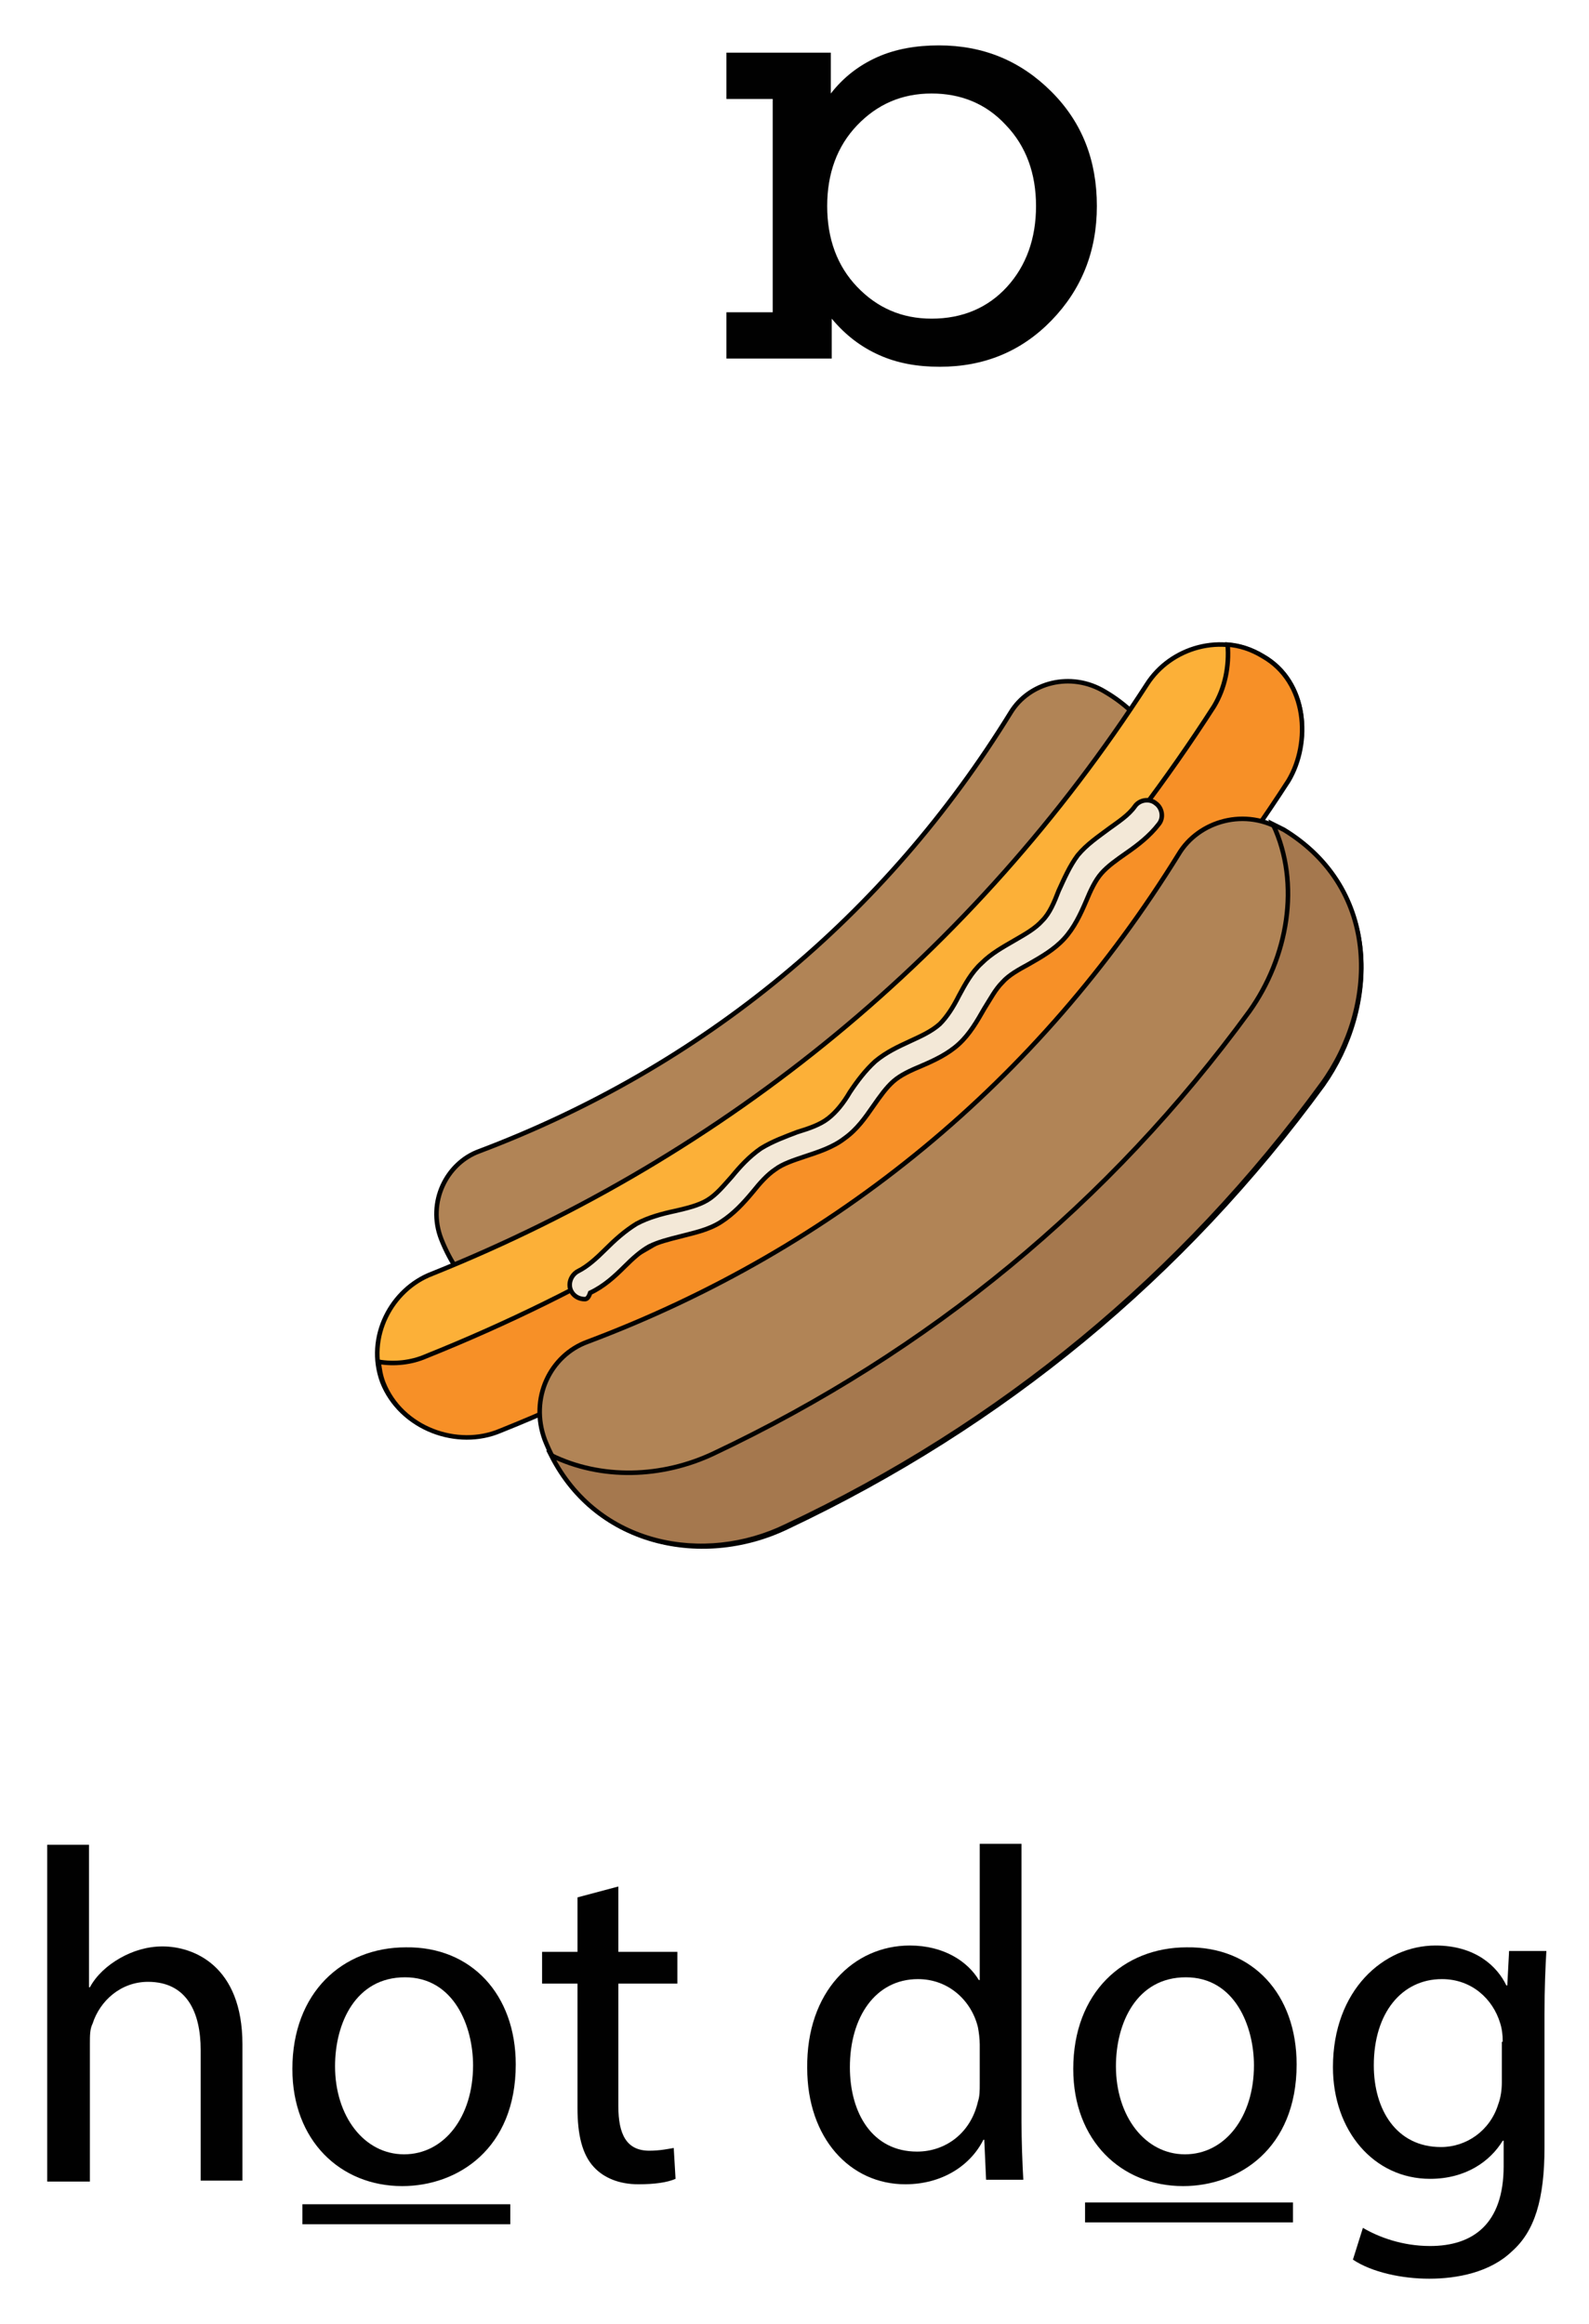 <svg
    xmlns="http://www.w3.org/2000/svg"
    viewBox="0 0 175 256"
    id="vector">
    <path
        id="path_1"
        d="M 126.5 102.4 C 112.7 121.4 94.7 136.2 73.5 146.2 C 64.9 150.3 52.7 146.9 48.6 136.5 C 47 132.4 49.2 128.1 52.8 126.8 C 77.4 117.5 97.5 100.9 111.3 78.5 C 113.3 75.2 117.9 73.9 121.7 76.2 C 131.4 81.9 131.8 94.8 126.5 102.4 Z"
        fill="#b18456"
        stroke="#010101"
        stroke-width="0.5"/>
    <path
        id="path_2"
        d="M 141.8 85.9 C 120.9 118.4 90.9 143.1 55 157.5 C 50.3 159.5 44.1 157.3 42.1 152.2 C 40.3 147.3 43.1 142 47.6 140.3 C 80.2 127.2 107.3 104.8 126.3 75.4 C 128.9 71.3 134.6 69.6 139.1 72.3 C 144 75.1 144.4 81.8 141.8 85.9 Z"
        fill="#fcb038"
        stroke="#010101"
        stroke-width="0.5"/>
    <path
        id="path_3"
        d="M 139.1 72.3 C 137.8 71.5 136.5 71.1 135.2 71 C 135.4 73.4 134.9 75.8 133.7 77.8 C 112.8 110.3 82.8 135 46.9 149.4 C 45.3 150.1 43.4 150.3 41.7 150 C 41.8 150.8 41.9 151.5 42.2 152.3 C 44.2 157.4 50.4 159.6 55.1 157.6 C 91 143.2 120.9 118.5 141.9 86 C 144.4 81.8 144 75.1 139.1 72.3 Z"
        fill="#f79027"
        stroke="#010101"
        stroke-width="0.5"/>
    <path
        id="path_4"
        d="M 145.7 119.5 C 130.3 140.6 110.4 157 86.7 168.2 C 77.2 172.8 64.6 170.2 60 158.6 C 58.3 154 60.6 149.3 64.7 147.8 C 92.1 137.5 114.4 119 129.8 94.1 C 132 90.4 137.2 88.9 141.3 91.5 C 152.2 98 151.7 111 145.7 119.5 Z"
        fill="#b18456"
        stroke="#010101"
        stroke-width="0.5"/>
    <path
        id="path_5"
        d="M 141.4 91.4 C 141 91.2 140.6 91 140.2 90.8 C 143.3 97.4 141.8 105.5 137.6 111.4 C 122.2 132.5 102.3 148.9 78.6 160.1 C 72.9 162.8 66.2 163 60.7 160.3 C 65.8 170.4 77.6 172.5 86.6 168.1 C 110.2 157 130.2 140.5 145.6 119.4 C 151.7 111 152.2 98 141.4 91.4 Z"
        fill="#a5784e"
        stroke="#010101"
        stroke-width="0.5"/>
    <path
        id="path_6"
        d="M 64.4 143.1 C 63.8 143.1 63.2 142.8 62.9 142.2 C 62.5 141.4 62.9 140.4 63.7 140 C 64.7 139.5 65.7 138.6 66.7 137.6 C 67.7 136.6 68.8 135.6 70.1 134.8 C 71.4 134.1 72.9 133.7 74.3 133.4 C 75.6 133.1 76.9 132.8 77.9 132.2 C 78.9 131.6 79.7 130.6 80.6 129.6 C 81.5 128.5 82.5 127.4 83.8 126.5 C 85.1 125.7 86.5 125.2 87.8 124.7 C 89.1 124.3 90.3 123.9 91.2 123.2 C 92.1 122.5 92.9 121.5 93.6 120.3 C 94.4 119.1 95.3 117.9 96.4 116.9 C 97.6 115.9 98.9 115.3 100.2 114.7 C 101.5 114.1 102.6 113.6 103.5 112.8 C 104.3 112 105 110.9 105.6 109.7 C 106.3 108.4 107 107.1 108.1 106.1 C 109.2 105 110.5 104.3 111.7 103.6 C 112.9 102.9 114 102.3 114.8 101.4 C 115.6 100.6 116.1 99.4 116.6 98.1 C 117.2 96.8 117.8 95.4 118.7 94.2 C 119.7 93 120.9 92.2 122.1 91.3 C 123.2 90.5 124.3 89.8 125 88.8 C 125.5 88.1 126.6 87.9 127.3 88.5 C 128 89 128.2 90.1 127.6 90.8 C 126.6 92.1 125.3 93.1 124 94 C 123 94.7 122 95.4 121.3 96.2 C 120.6 97 120.1 98.1 119.6 99.3 C 119 100.7 118.3 102.2 117.2 103.4 C 116.1 104.6 114.7 105.4 113.3 106.2 C 112.2 106.8 111.1 107.4 110.4 108.2 C 109.6 109 109.1 110 108.4 111.1 C 107.6 112.5 106.8 113.9 105.6 115 C 104.4 116.1 102.9 116.8 101.5 117.4 C 100.3 117.9 99.2 118.4 98.4 119.1 C 97.6 119.8 96.9 120.8 96.2 121.8 C 95.3 123.1 94.4 124.4 93 125.4 C 91.7 126.4 90.1 126.9 88.6 127.4 C 87.4 127.8 86.2 128.2 85.4 128.8 C 84.5 129.4 83.7 130.3 82.9 131.3 C 81.9 132.5 80.8 133.7 79.4 134.6 C 78 135.5 76.4 135.8 74.9 136.2 C 73.7 136.5 72.5 136.8 71.5 137.3 C 70.6 137.8 69.7 138.6 68.8 139.5 C 67.7 140.6 66.5 141.7 65 142.4 C 64.8 143 64.6 143.1 64.4 143.1 Z"
        fill="#f3e8d7"
        stroke="#010101"
        stroke-width="0.5"/>
    <path
        id="path_7"
        d="M 5.2 203.2 L 9.8 203.2 L 9.8 218.9 L 9.9 218.9 C 10.6 217.6 11.8 216.5 13.2 215.7 C 14.6 214.9 16.2 214.4 17.9 214.4 C 21.3 214.4 26.7 216.5 26.7 225.2 L 26.7 240.2 L 22.1 240.2 L 22.1 225.8 C 22.1 221.7 20.6 218.3 16.3 218.3 C 13.3 218.3 11 220.4 10.2 222.9 C 9.9 223.5 9.9 224.2 9.9 225.1 L 9.9 240.3 L 5.2 240.3 L 5.2 203.2 Z"
        fill="#010101"/>
    <path
        id="path_8"
        d="M 56.8 227.4 C 56.8 236.7 50.4 240.8 44.3 240.8 C 37.5 240.8 32.2 235.8 32.2 227.9 C 32.2 219.5 37.7 214.5 44.7 214.5 C 51.9 214.4 56.8 219.7 56.8 227.4 Z M 36.9 227.6 C 36.9 233.1 40.1 237.3 44.5 237.3 C 48.9 237.3 52.1 233.2 52.1 227.5 C 52.1 223.2 50 217.8 44.6 217.8 C 39.2 217.8 36.9 222.8 36.9 227.6 Z"
        fill="#010101"/>
    <path
        id="path_9"
        d="M 68.1 207.8 L 68.1 215 L 74.6 215 L 74.6 218.5 L 68.1 218.5 L 68.1 232 C 68.1 235.1 69 236.9 71.5 236.9 C 72.7 236.9 73.6 236.7 74.2 236.6 L 74.4 240 C 73.5 240.4 72.1 240.6 70.3 240.6 C 68.2 240.6 66.5 239.9 65.4 238.7 C 64.1 237.3 63.6 235.1 63.6 232.2 L 63.6 218.5 L 59.7 218.5 L 59.7 215 L 63.6 215 L 63.6 209 L 68.1 207.8 Z"
        fill="#010101"/>
    <path
        id="path_10"
        d="M 112.5 203.2 L 112.5 233.6 C 112.5 235.8 112.6 238.4 112.7 240.1 L 108.6 240.1 L 108.4 235.7 L 108.3 235.7 C 106.9 238.5 103.8 240.6 99.7 240.6 C 93.6 240.6 88.9 235.5 88.9 227.8 C 88.8 219.4 94 214.3 100.2 214.3 C 104 214.3 106.6 216.1 107.8 218.1 L 107.9 218.1 L 107.9 203.1 L 112.5 203.1 Z M 107.9 225.2 C 107.9 224.6 107.8 223.8 107.7 223.3 C 107 220.4 104.5 218 101.1 218 C 96.4 218 93.6 222.2 93.6 227.7 C 93.6 232.8 96.1 237 101 237 C 104.1 237 106.9 235 107.7 231.5 C 107.9 230.9 107.9 230.3 107.9 229.5 L 107.9 225.2 Z"
        fill="#010101"/>
    <path
        id="path_11"
        d="M 142.8 227.4 C 142.8 236.7 136.4 240.8 130.3 240.8 C 123.5 240.8 118.2 235.8 118.2 227.9 C 118.2 219.5 123.7 214.5 130.7 214.5 C 138 214.4 142.8 219.7 142.8 227.4 Z M 122.9 227.6 C 122.9 233.1 126.1 237.3 130.5 237.3 C 134.9 237.3 138.1 233.2 138.1 227.5 C 138.1 223.2 136 217.8 130.6 217.8 C 125.2 217.8 122.9 222.8 122.9 227.6 Z"
        fill="#010101"/>
    <path
        id="path_12"
        d="M 170.3 215 C 170.2 216.8 170.1 218.8 170.1 221.9 L 170.1 236.5 C 170.1 242.3 169 245.8 166.5 248 C 164.1 250.3 160.5 251 157.4 251 C 154.4 251 151.1 250.3 149 248.9 L 150.1 245.4 C 151.8 246.4 154.4 247.4 157.5 247.4 C 162.2 247.4 165.6 245 165.6 238.6 L 165.6 235.8 L 165.5 235.8 C 164.1 238.1 161.4 240 157.5 240 C 151.3 240 146.8 234.7 146.8 227.7 C 146.8 219.2 152.4 214.3 158.1 214.3 C 162.5 214.3 164.9 216.6 165.9 218.7 L 166 218.7 L 166.2 214.9 L 170.3 214.9 Z M 165.5 224.9 C 165.5 224.1 165.4 223.4 165.2 222.8 C 164.4 220.2 162.1 218 158.8 218 C 154.4 218 151.3 221.7 151.3 227.5 C 151.3 232.4 153.8 236.5 158.7 236.5 C 161.5 236.5 164.1 234.7 165 231.8 C 165.3 231 165.4 230.1 165.4 229.4 L 165.4 224.9 Z"
        fill="#010101"/>
    <path
        id="path_13"
        d="M 33.3 242.8 L 56.2 242.8 L 56.2 245 L 33.3 245 Z"
        fill="#010101"/>
    <path
        id="path_14"
        d="M 119.5 242.6 L 142.4 242.6 L 142.4 244.8 L 119.5 244.8 Z"
        fill="#010101"/>
    <path
        id="path_37"
        d="M 85.1 10.9 L 80 10.9 L 80 5.8 L 91.5 5.8 L 91.5 10.3 C 92.9 8.5 94.6 7.2 96.6 6.3 C 98.6 5.4 100.9 5 103.4 5 C 108.3 5 112.4 6.7 115.8 10.1 C 119.2 13.5 120.8 17.7 120.8 22.7 C 120.8 27.7 119.1 31.9 115.8 35.3 C 112.5 38.7 108.4 40.4 103.5 40.4 C 101 40.4 98.8 40 96.8 39.1 C 94.8 38.2 93.1 36.9 91.6 35.1 L 91.6 39.5 L 80 39.5 L 80 34.4 L 85.1 34.4 L 85.1 10.9 Z M 114.1 22.7 C 114.1 19.1 113 16.1 110.8 13.8 C 108.6 11.4 105.8 10.3 102.6 10.3 C 99.3 10.3 96.6 11.5 94.4 13.8 C 92.2 16.1 91.1 19.1 91.1 22.7 C 91.1 26.3 92.2 29.3 94.4 31.6 C 96.6 33.9 99.3 35.1 102.6 35.1 C 106 35.1 108.8 33.9 110.9 31.6 C 113 29.3 114.1 26.3 114.1 22.7 Z"
        fill="#010101"/>
</svg>
